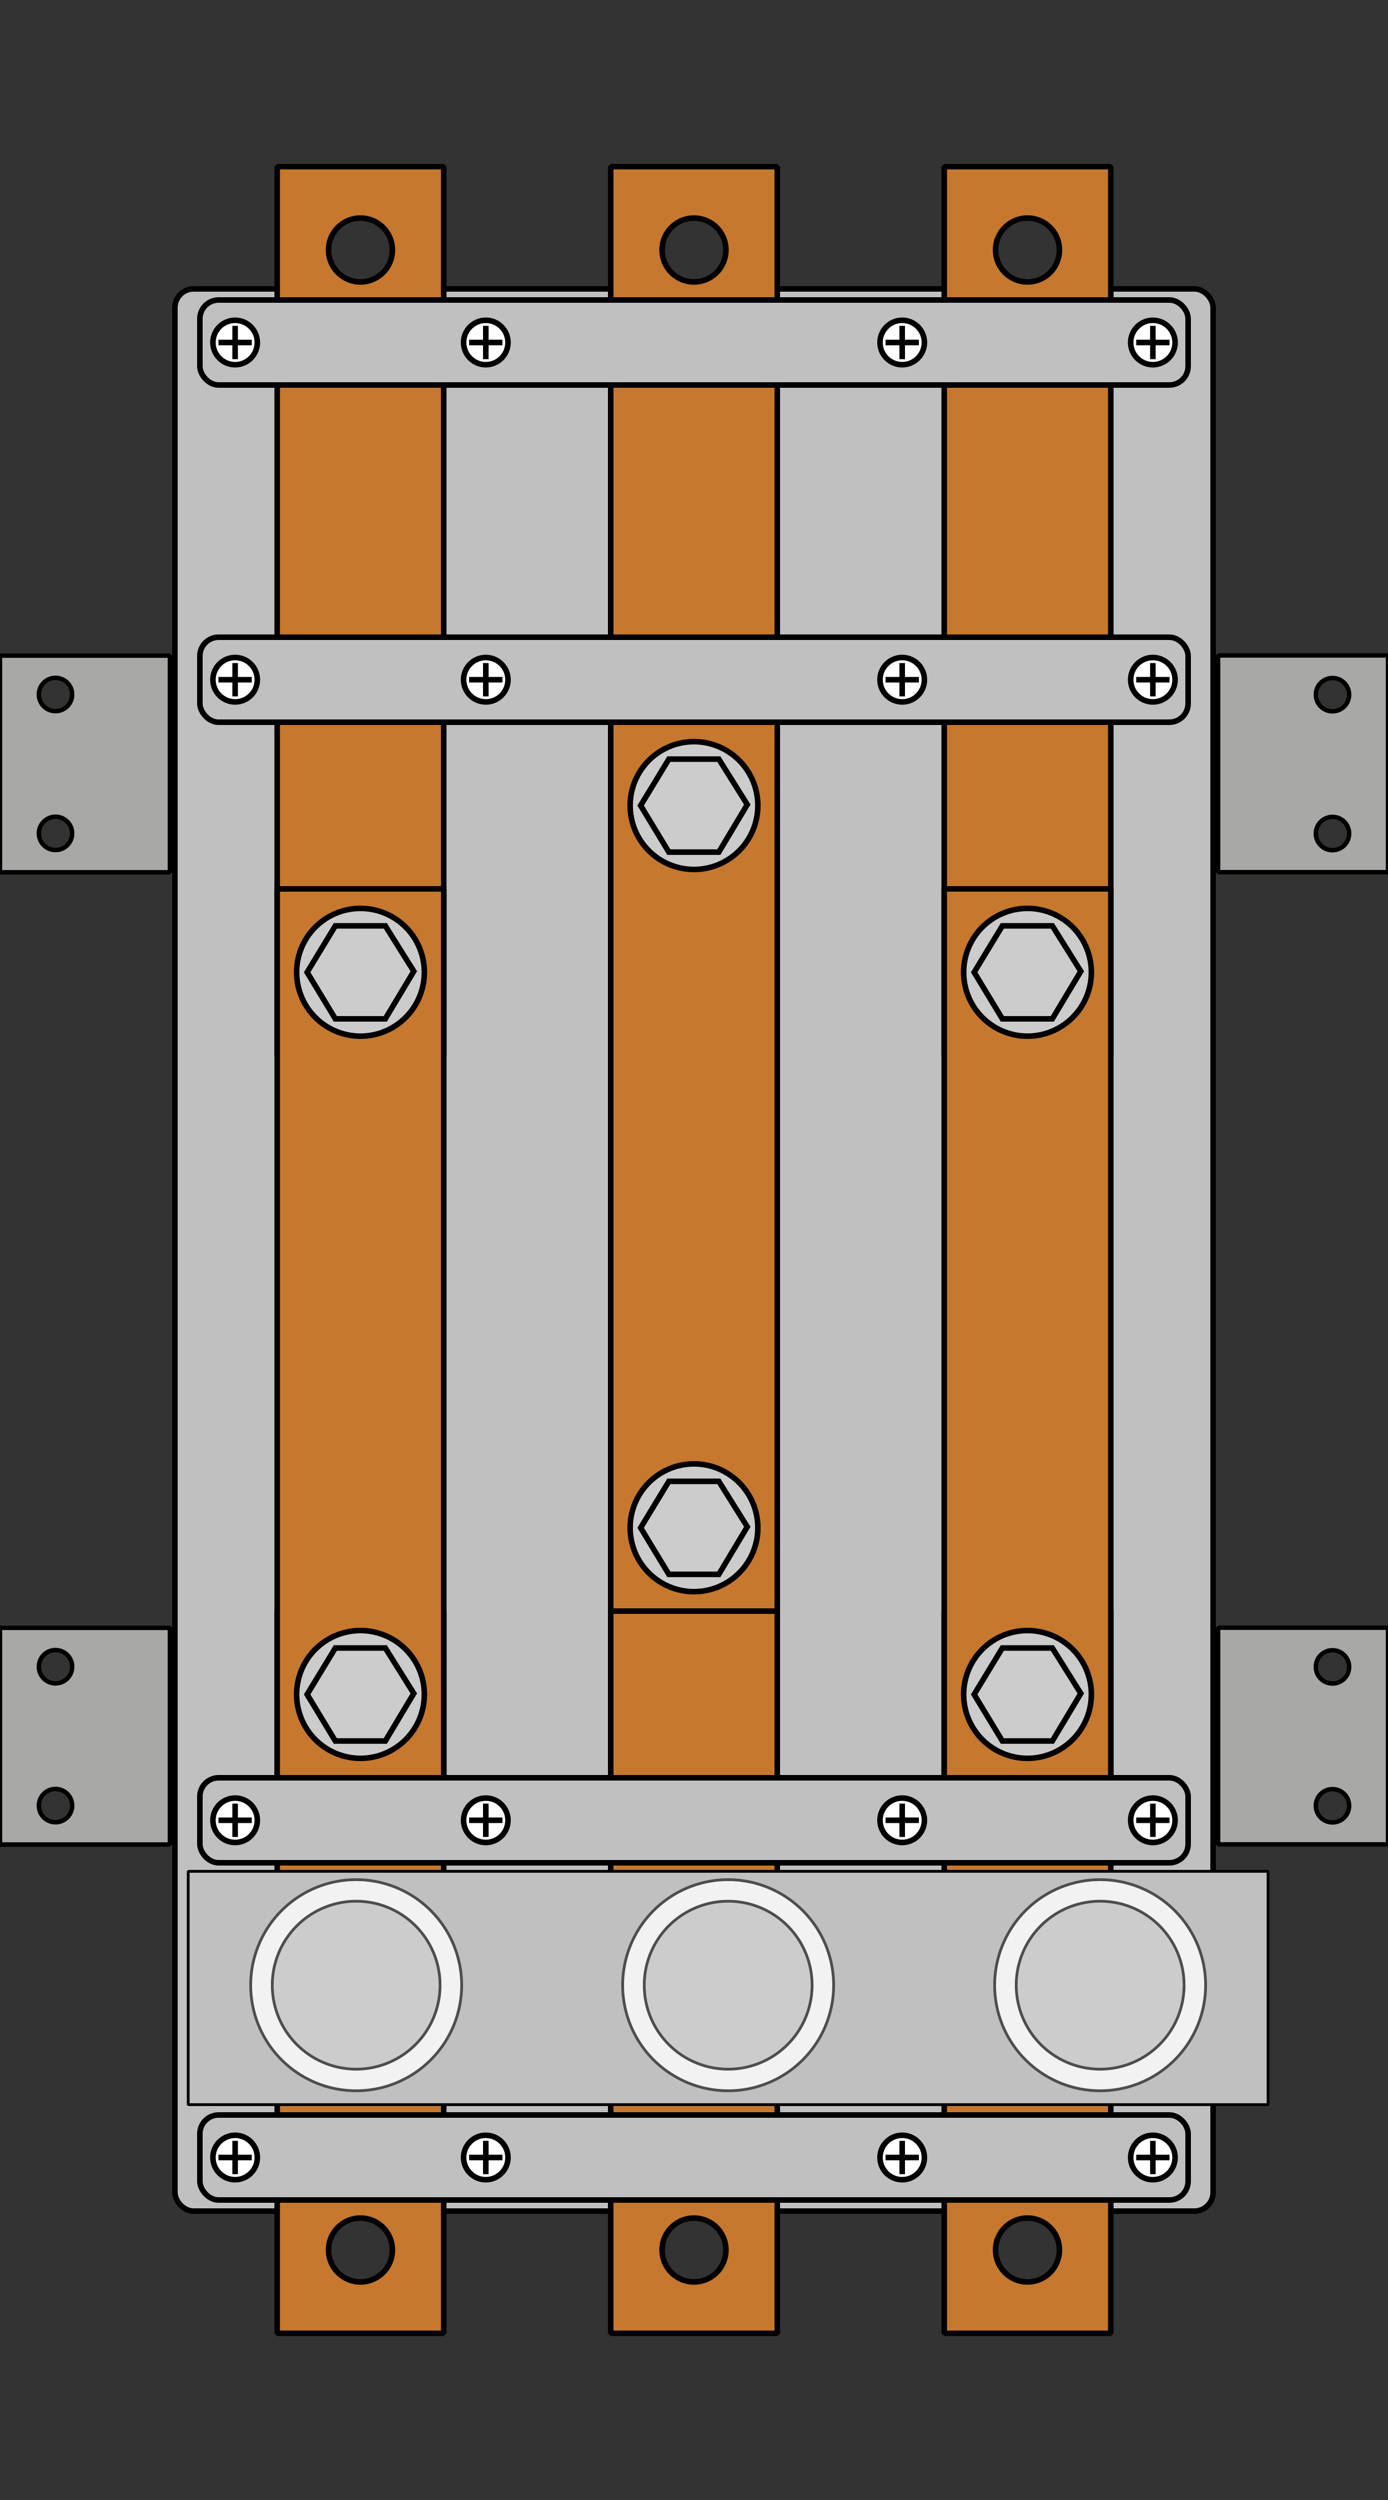 <svg id="svg2" enable-background="new 0 0 500 450" height="450" viewBox="0 0 250 450" width="250" xmlns="http://www.w3.org/2000/svg"><rect x="0" y="0" width="250" height="450" fill="#333333" stroke="none"/><g id="layer1"><g id="mbbModule"><g id="handels"><path id="path3885" d="m219.4 117.98v39.01h30.6v-39.01zm20.6 4.06c1.66 0 3 1.34 3 3s-1.34 3-3 3-3-1.34-3-3 1.34-3 3-3zm0 25c1.66 0 3 1.33 3 3 0 1.65-1.34 3-3 3s-3-1.35-3-3c0-1.67 1.34-3 3-3z" fill="#c5c7c4" fill-opacity=".8" stroke="#000" stroke-linejoin="bevel" stroke-width=".8"/><path id="path3892" d="m0 118.01v39h30.6v-39zm10 4c1.66 0 3 1.34 3 3s-1.34 3-3 3-3-1.34-3-3 1.34-3 3-3zm0 25c1.66 0 3 1.35 3 3 0 1.67-1.34 3-3 3s-3-1.33-3-3c0-1.65 1.34-3 3-3z" fill="#c5c7c4" fill-opacity=".8" stroke="#000" stroke-linejoin="bevel" stroke-width=".8"/><path id="path3895" d="m219.4 292.99v39h30.6v-39zm20.6 4.05c1.66 0 3 1.33 3 3 0 1.66-1.34 3-3 3s-3-1.34-3-3c0-1.67 1.34-3 3-3zm0 25c1.66 0 3 1.33 3 3 0 1.66-1.34 3-3 3s-3-1.34-3-3c0-1.67 1.34-3 3-3z" fill="#c5c7c4" fill-opacity=".8" stroke="#000" stroke-linejoin="bevel" stroke-width=".8"/><path id="path3897" d="m0 293.01v39h30.6v-39zm10 4c1.66 0 3 1.34 3 3 0 1.67-1.34 3-3 3s-3-1.33-3-3c0-1.66 1.34-3 3-3zm0 25c1.66 0 3 1.34 3 3 0 1.67-1.34 3-3 3s-3-1.33-3-3c0-1.66 1.34-3 3-3z" fill="#c5c7c4" fill-opacity=".8" stroke="#000" stroke-linejoin="bevel" stroke-width=".8"/></g><rect id="mountingPlate" fill="#c0c0c0" height="346" ry="3.379" stroke="#000" stroke-linejoin="round" stroke-miterlimit="10" width="187" x="31.5" y="52"/><g id="L1"><path id="rect4708" d="m49.926 290v130h30v-130zm15 109.25a5.75 5.75 0 0 1 5.748 5.75 5.75 5.75 0 0 1 -5.748 5.75 5.75 5.75 0 0 1 -5.75-5.75 5.75 5.75 0 0 1 5.75-5.75z" fill="#c6782e" stroke="#000" stroke-linejoin="bevel"/><path id="rect4667" d="m49.926 30v160h30v-160zm15 9.25a5.75 5.75 0 0 1 5.748 5.75 5.75 5.75 0 0 1 -5.748 5.75 5.75 5.75 0 0 1 -5.75-5.75 5.75 5.75 0 0 1 5.75-5.75z" fill="#c6782e" stroke="#000" stroke-linejoin="bevel"/><rect id="rect4700" fill="#c6782e" height="160" stroke="#000" stroke-linejoin="bevel" width="30" x="49.93" y="160"/><path id="path4788" d="m55.32 305 5.08-8.36h9l5.13 8.18-5.13 8.56h-9zm21.11 0a11.5 11.5 0 0 1 -11.5 11.5 11.5 11.5 0 0 1 -11.5-11.5 11.5 11.5 0 0 1 11.5-11.5 11.5 11.5 0 0 1 11.5 11.5z" fill="#ccc" stroke="#000" stroke-width="1"/><path id="path4802" d="m55.32 175.01 5.08-8.36h9l5.13 8.18-5.13 8.56h-9zm21.11 0a11.5 11.5 0 0 1 -11.5 11.5 11.5 11.5 0 0 1 -11.5-11.5 11.5 11.5 0 0 1 11.5-11.5 11.5 11.5 0 0 1 11.5 11.5z" fill="#ccc" stroke="#000" stroke-width="1"/></g><g id="L2"><path id="rect4724" d="m110 260v160h30v-160zm15 139.25a5.75 5.75 0 0 1 5.75 5.75 5.75 5.75 0 0 1 -5.75 5.75 5.75 5.75 0 0 1 -5.75-5.75 5.75 5.75 0 0 1 5.75-5.75z" fill="#c6782e" stroke="#000" stroke-linejoin="bevel"/><path id="rect4740" d="m110 30v130h30v-130zm15 9.25a5.75 5.75 0 0 1 5.75 5.75 5.75 5.75 0 0 1 -5.75 5.75 5.75 5.75 0 0 1 -5.75-5.75 5.75 5.75 0 0 1 5.75-5.75z" fill="#c6782e" stroke="#000" stroke-linejoin="bevel"/><rect id="rect4732" fill="#c6782e" height="160" stroke="#000" stroke-linejoin="bevel" width="30" x="110" y="130"/><path id="path4592" d="m115.39 275 5.08-8.36h9l5.13 8.18-5.13 8.56h-9zm21.11 0a11.5 11.5 0 0 1 -11.5 11.5 11.5 11.5 0 0 1 -11.5-11.5 11.5 11.5 0 0 1 11.5-11.5 11.5 11.5 0 0 1 11.5 11.5z" fill="#ccc" stroke="#000" stroke-width="1"/><path id="path4786" d="m115.39 145 5.08-8.36h9l5.13 8.18-5.13 8.56h-9zm21.11 0a11.5 11.5 0 0 1 -11.5 11.5 11.5 11.5 0 0 1 -11.5-11.5 11.5 11.5 0 0 1 11.5-11.5 11.5 11.5 0 0 1 11.5 11.5z" fill="#ccc" stroke="#000" stroke-width="1"/></g><g id="L3"><path id="rect4748" d="m170.07 290v130h30v-130zm15 109.25a5.75 5.75 0 0 1 5.75 5.75 5.75 5.75 0 0 1 -5.75 5.75 5.75 5.75 0 0 1 -5.75-5.75 5.75 5.75 0 0 1 5.75-5.75z" fill="#c6782e" stroke="#000" stroke-linejoin="bevel"/><path id="rect4756" d="m170.07 30v160h30v-160zm15 9.25a5.75 5.75 0 0 1 5.75 5.75 5.75 5.75 0 0 1 -5.75 5.75 5.75 5.75 0 0 1 -5.75-5.75 5.75 5.75 0 0 1 5.75-5.75z" fill="#c6782e" stroke="#000" stroke-linejoin="bevel"/><rect id="rect4764" fill="#c6782e" height="160" stroke="#000" stroke-linejoin="bevel" width="30" x="170.07" y="160"/><path id="path4553" d="m175.46 305 5.08-8.36h9l5.13 8.18-5.13 8.56h-9zm21.11 0a11.5 11.5 0 0 1 -11.5 11.5 11.5 11.5 0 0 1 -11.5-11.5 11.5 11.5 0 0 1 11.5-11.5 11.5 11.5 0 0 1 11.5 11.5z" fill="#ccc" stroke="#000" stroke-width="1"/><path id="path4770" d="m175.46 175.01 5.08-8.36h9l5.13 8.18-5.13 8.56h-9zm21.11 0a11.5 11.5 0 0 1 -11.5 11.5 11.5 11.5 0 0 1 -11.5-11.5 11.5 11.5 0 0 1 11.5-11.5 11.5 11.5 0 0 1 11.5 11.5z" fill="#ccc" stroke="#000" stroke-width="1"/></g><g id="holderTop1"><rect id="rect5283" fill="#c0c0c0" height="15.3" ry="3.379" stroke="#000" stroke-linejoin="round" stroke-miterlimit="10" width="178" x="36" y="54"/><circle id="circle5285" cx="207.65" cy="61.65" fill="#fff" r="4" stroke="#000" stroke-linejoin="bevel" stroke-miterlimit="10" stroke-width="1"/><circle id="circle5287" cx="162.5" cy="61.65" fill="#fff" r="4" stroke="#000" stroke-linejoin="bevel" stroke-miterlimit="10" stroke-width="1"/><circle id="circle5289" cx="87.5" cy="61.65" fill="#fff" r="4" stroke="#000" stroke-linejoin="bevel" stroke-miterlimit="10" stroke-width="1"/><circle id="circle5291" cx="42.35" cy="61.65" fill="#fff" r="4" stroke="#000" stroke-linejoin="bevel" stroke-miterlimit="10" stroke-width="1"/><line id="line5293" stroke="#000" x1="42.35" x2="42.35" y1="58.65" y2="64.65"/><line id="line5295" stroke="#000" x1="45.35" x2="39.35" y1="61.65" y2="61.65"/><line id="line5299" stroke="#000" x1="207.65" x2="207.65" y1="58.65" y2="64.65"/><line id="line5301" stroke="#000" x1="210.65" x2="204.65" y1="61.65" y2="61.65"/><line id="line5305" stroke="#000" x1="162.5" x2="162.5" y1="58.65" y2="64.65"/><line id="line5307" stroke="#000" x1="165.5" x2="159.5" y1="61.65" y2="61.65"/><line id="line5311" stroke="#000" x1="87.5" x2="87.5" y1="58.65" y2="64.65"/><line id="line5313" stroke="#000" x1="90.5" x2="84.5" y1="61.65" y2="61.65"/></g><g id="holderTop2"><rect id="rect4859" fill="#c0c0c0" height="15.3" ry="3.379" stroke="#000" stroke-linejoin="round" stroke-miterlimit="10" width="178" x="36" y="114.7"/><circle id="circle4861" cx="207.65" cy="122.35" fill="#fff" r="4" stroke="#000" stroke-linejoin="bevel" stroke-miterlimit="10" stroke-width="1"/><circle id="circle4863" cx="162.5" cy="122.35" fill="#fff" r="4" stroke="#000" stroke-linejoin="bevel" stroke-miterlimit="10" stroke-width="1"/><circle id="circle4865" cx="87.5" cy="122.35" fill="#fff" r="4" stroke="#000" stroke-linejoin="bevel" stroke-miterlimit="10" stroke-width="1"/><circle id="circle4867" cx="42.35" cy="122.35" fill="#fff" r="4" stroke="#000" stroke-linejoin="bevel" stroke-miterlimit="10" stroke-width="1"/><line id="line4869" stroke="#000" x1="42.35" x2="42.35" y1="119.35" y2="125.35"/><line id="line4871" stroke="#000" x1="45.35" x2="39.35" y1="122.35" y2="122.35"/><line id="line4873" stroke="#000" x1="207.65" x2="207.65" y1="119.35" y2="125.35"/><line id="line4875" stroke="#000" x1="210.65" x2="204.65" y1="122.35" y2="122.35"/><line id="line4877" stroke="#000" x1="162.5" x2="162.5" y1="119.35" y2="125.35"/><line id="line4879" stroke="#000" x1="165.5" x2="159.5" y1="122.35" y2="122.35"/><line id="line4881" stroke="#000" x1="87.5" x2="87.5" y1="119.35" y2="125.35"/><line id="line4883" stroke="#000" x1="90.5" x2="84.5" y1="122.35" y2="122.35"/></g><g id="holderBottom1"><rect id="rect4887" fill="#c0c0c0" height="15.3" ry="3.379" stroke="#000" stroke-linejoin="round" stroke-miterlimit="10" width="178" x="36" y="320"/><circle id="circle4889" cx="207.65" cy="327.65" fill="#fff" r="4" stroke="#000" stroke-linejoin="bevel" stroke-miterlimit="10" stroke-width="1"/><circle id="circle4891" cx="162.5" cy="327.65" fill="#fff" r="4" stroke="#000" stroke-linejoin="bevel" stroke-miterlimit="10" stroke-width="1"/><circle id="circle4893" cx="87.5" cy="327.65" fill="#fff" r="4" stroke="#000" stroke-linejoin="bevel" stroke-miterlimit="10" stroke-width="1"/><circle id="circle4895" cx="42.35" cy="327.65" fill="#fff" r="4" stroke="#000" stroke-linejoin="bevel" stroke-miterlimit="10" stroke-width="1"/><line id="line4897" stroke="#000" x1="42.35" x2="42.35" y1="324.65" y2="330.65"/><line id="line4899" stroke="#000" x1="45.35" x2="39.35" y1="327.65" y2="327.65"/><line id="line4901" stroke="#000" x1="207.65" x2="207.65" y1="324.65" y2="330.65"/><line id="line4903" stroke="#000" x1="210.65" x2="204.65" y1="327.65" y2="327.65"/><line id="line4905" stroke="#000" x1="162.5" x2="162.5" y1="324.65" y2="330.65"/><line id="line4907" stroke="#000" x1="165.5" x2="159.5" y1="327.65" y2="327.65"/><line id="line4909" stroke="#000" x1="87.5" x2="87.5" y1="324.65" y2="330.65"/><line id="line4911" stroke="#000" x1="90.5" x2="84.5" y1="327.65" y2="327.65"/></g><g id="holderBottom2"><rect id="rect4915" fill="#c0c0c0" height="15.3" ry="3.379" stroke="#000" stroke-linejoin="round" stroke-miterlimit="10" width="178" x="36" y="380.7"/><circle id="circle4917" cx="207.65" cy="388.35" fill="#fff" r="4" stroke="#000" stroke-linejoin="bevel" stroke-miterlimit="10" stroke-width="1"/><circle id="circle4919" cx="162.5" cy="388.35" fill="#fff" r="4" stroke="#000" stroke-linejoin="bevel" stroke-miterlimit="10" stroke-width="1"/><circle id="circle4921" cx="87.5" cy="388.35" fill="#fff" r="4" stroke="#000" stroke-linejoin="bevel" stroke-miterlimit="10" stroke-width="1"/><circle id="circle4923" cx="42.35" cy="388.35" fill="#fff" r="4" stroke="#000" stroke-linejoin="bevel" stroke-miterlimit="10" stroke-width="1"/><line id="line4925" stroke="#000" x1="42.35" x2="42.35" y1="385.35" y2="391.35"/><line id="line4927" stroke="#000" x1="45.35" x2="39.35" y1="388.35" y2="388.35"/><line id="line4929" stroke="#000" x1="207.65" x2="207.65" y1="385.35" y2="391.35"/><line id="line4931" stroke="#000" x1="210.65" x2="204.65" y1="388.35" y2="388.35"/><line id="line4933" stroke="#000" x1="162.5" x2="162.5" y1="385.35" y2="391.35"/><line id="line4935" stroke="#000" x1="165.5" x2="159.5" y1="388.35" y2="388.35"/><line id="line4937" stroke="#000" x1="87.5" x2="87.5" y1="385.35" y2="391.35"/><line id="line4939" stroke="#000" x1="90.5" x2="84.5" y1="388.35" y2="388.35"/></g></g><g id="E27"><rect id="rect5522" fill="#c0c0c0" height="42" stroke="#000" stroke-linejoin="bevel" stroke-width=".5" width="194.5" x="33.9" y="336.84"/><path id="circle4495" d="m217.15 357.34a19 19 0 0 0 -19-19 19 19 0 0 0 -19 19 19 19 0 0 0 19 19 19 19 0 0 0 19-19zm-67 0a19 19 0 0 0 -19-19 19 19 0 0 0 -19 19 19 19 0 0 0 19 19 19 19 0 0 0 19-19zm-66.998 0a19 19 0 0 0 -19-19 19 19 0 0 0 -19 19 19 19 0 0 0 19 19 19 19 0 0 0 19-19z" fill="#f2f2f2" stroke="#4d4d4d" stroke-linecap="round" stroke-linejoin="round" stroke-width=".5"/><path id="circle4497" d="m213.27 357.34a15.114 15.114 0 0 0 -15.12-15.12 15.114 15.114 0 0 0 -15.11 15.12 15.114 15.114 0 0 0 15.11 15.11 15.114 15.114 0 0 0 15.12-15.11zm-67 0a15.114 15.114 0 0 0 -15.12-15.12 15.114 15.114 0 0 0 -15.11 15.12 15.114 15.114 0 0 0 15.11 15.11 15.114 15.114 0 0 0 15.12-15.11zm-67.008 0a15.114 15.114 0 0 0 -15.11-15.12 15.114 15.114 0 0 0 -15.11 15.12 15.114 15.114 0 0 0 15.11 15.11 15.114 15.114 0 0 0 15.11-15.11z" fill="#ccc" stroke="#4d4d4d" stroke-linecap="round" stroke-linejoin="round" stroke-width=".5"/></g></g></svg>